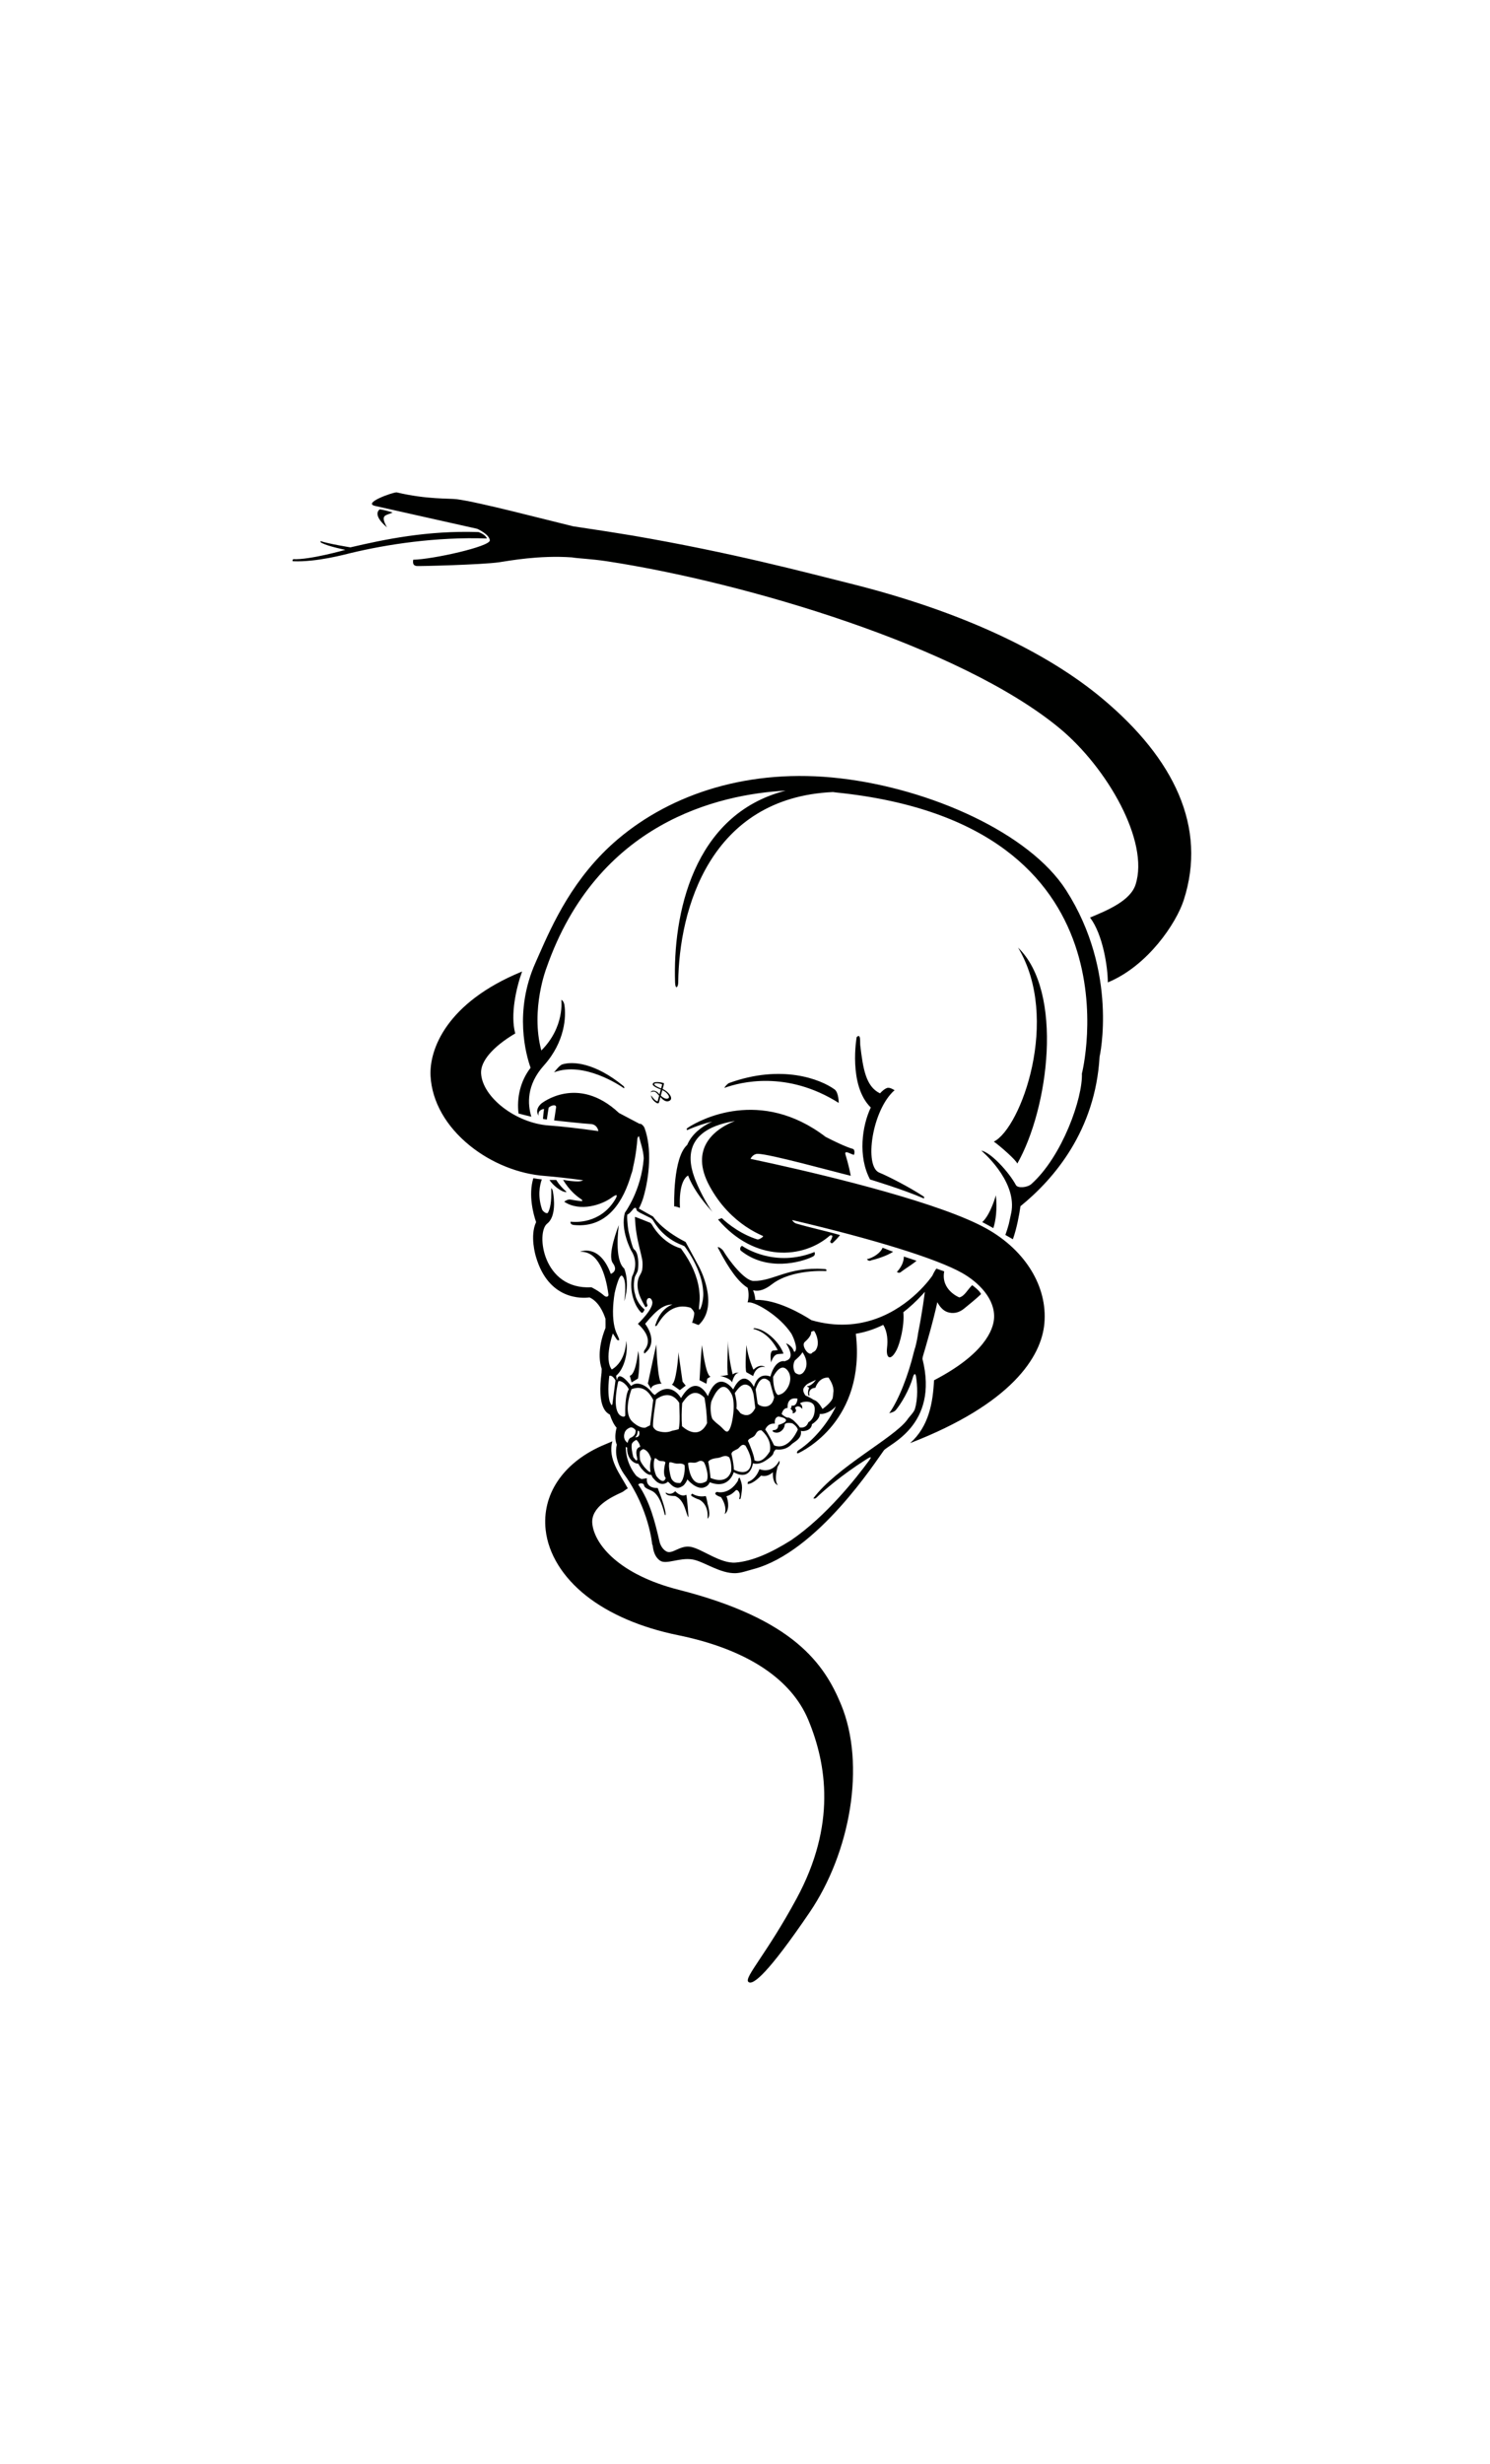 <?xml version="1.0" encoding="utf-8"?>
<!-- Generator: Adobe Illustrator 15.0.0, SVG Export Plug-In  -->
<!DOCTYPE svg PUBLIC "-//W3C//DTD SVG 1.1 Tiny//EN" "http://www.w3.org/Graphics/SVG/1.1/DTD/svg11-tiny.dtd">
<svg version="1.1" baseProfile="tiny"
	 xmlns="http://www.w3.org/2000/svg" xmlns:xlink="http://www.w3.org/1999/xlink" xmlns:a="http://ns.adobe.com/AdobeSVGViewerExtensions/3.0/"
	 x="0px" y="0px" width="363px" height="600px" viewBox="-117.76 -2.29 600 600" overflow="visible" xml:space="preserve">
<defs>
</defs>
<path fill="#000100" d="M139.22,345.56c1.06,4.66-0.07,11.1-0.07,11.1l-2.58,1.57l-0.72-2.69
	C138.38,354.99,139.22,345.56,139.22,345.56 M152.75,359.03l3.25,2.31l2.37-1.83l-1.27-1.59l-1.7-11.88
	C155.48,347.71,154.45,358.8,152.75,359.03 M143.13,358.65l1.31,2.19c0-1.99,4.38-2.15,4.38-2.15c-1.78,0-2.31-15.76-2.31-15.76
	L143.13,358.65z M283.27,282.89c0,0-2.13,7.78-5.49,10.81c1.5,0.78,2.99,1.59,4.47,2.42C283.23,292.98,283.84,288.66,283.27,282.89
	 M245,313.8c1.39-1.13,4.43-2.92,6.31-4.53c-1.37-0.51-3.72-1.24-5.1-1.7c-0.02,1.83-0.73,3.95-2.83,6.23
	C243.5,313.69,244.14,314.5,245,313.8 M242.51,240.57c-0.15,0.16-1.85-1.38-3.24-0.79c-0.86,0.37-1.77,1.11-2.66,2.1
	c-5.7-2.71-6.85-9.92-7.95-19.29c-0.16-1.33,0.32-5.09-1.46-3.33c0,0-3.45,19.36,5.69,28.32c-3.53,7.43-5.22,19.71-0.3,28.96
	c0,0,13.55,4.08,21.57,7.61c0.31-0.01,0.36-0.53,0-0.77c-5.78-3.82-14.61-8.29-17.86-9.6C230.15,271.29,233.33,248.58,242.51,240.57
	 M233.12,309.06c1.53-0.34,6.29-1.71,8.78-3.45c-1.08-0.27-2.89-1.14-4.27-1.59c-0.79,2.12-3.84,4.08-6.31,4.62
	C231.31,308.63,232.14,309.72,233.12,309.06 M219.98,245.73c0,0,0.02-4.22-1.69-5.45c-5.68-4.1-21.28-10.21-42.41-2.57
	c-0.66,0.24-1.7,1.43-1.98,1.99C180.35,237.35,199.05,232.53,219.98,245.73 M133.23,238.89c-11.45-9.38-20.41-9.97-24.56-8.66
	c-1.26,0.4-3.17,3.09-3.34,3.19c12.03-4.56,26.7,5.39,28.15,6.4C133.9,239.64,133.48,239.1,133.23,238.89 M181.05,303.26
	c-0.93,0.39-0.86,1.64-0.51,1.92c10.62,8.52,24.24,4.7,28.83,2.49c1.59-0.69,0.79-1.88,0.89-1.94
	C194.32,312.08,182.13,304.01,181.05,303.26 M182.8,354.12l2.73,1.54c0,0,0.94-4.31,4.85-3.64c0,0-2.01-1.6-4.73,1.08
	c0,0-2.13-4.42-2.85-9.94C182.8,343.17,182.13,353.19,182.8,354.12 M172.22,355.62c0.42,0.08,4.1,0.84,4.81,2.6
	c0,0,0.8-3.9,2.83-3.9c0,0-1.36-0.28-2.58,0.67c0,0-1.94-7.42-1.8-13.5c0,0-0.71,11.66-0.1,13.73
	C175.38,355.23,173.14,355.67,172.22,355.62 M166.7,358.76l0.34-2.04l1.3-0.83c-2.01-0.54-3.4-12.68-3.4-12.68
	c-0.4,2.56-1.01,14.11-1.01,14.11L166.7,358.76z M205.8,353.28l-0.22,0.13c0.04-0.02,0.09-0.04,0.13-0.04
	C205.75,353.35,205.78,353.32,205.8,353.28 M110.34,281.48c-1.59-1.34-3.08-3.03-4.12-4.74c-0.22,0-2.5,0-2.72,0
	c1.62,2.4,4.11,4.06,5.49,4.63C110.34,281.84,110.34,281.48,110.34,281.48 M220.7,115.11c-36.74-4.3-68.02,6.18-89.63,24.45
	c-17.96,15.2-26.4,34.33-31.98,46.98l-1.21,2.74c-8.81,19.69-3.78,37.25-1.98,42.31c-4.24,5.48-5.6,12.25-4.86,18.4
	c1.72,0.46,3.44,0.89,5.17,1.29c-1.54-5-2.02-12.76,5.04-20.62c8.56-9.53,9.01-19.79,8.27-24.36c-0.29-1.76-1.26-2.05-1.26-2.05
	s1.49,10.89-8.04,20.38c-4.44-16.59,2.11-33.33,2.11-33.33c20.46-58.36,69.04-69.79,96.29-71.25
	c-37.63,9.56-45.46,50.52-44.54,77.18c0.11,3.08,1.25,2.02,1.27,0c0.29-29.48,12.86-74.36,62.26-76.61c0.04,0,0.08,0.01,0.13,0.01
	c0.42,0.06,0.8,0.12,1.2,0.16c124.58,12.67,98.96,113.15,98.96,113.15c0.38,9.76-7.88,33.31-20.36,44.45
	c-1.62,1.45-5.49,1.74-6.2,0.42c-2.77-5.16-10-13.11-13.97-13.91c0,0,13.89,11.6,12.25,24.06c-0.05,0.3-0.1,0.62-0.16,0.95
	l-0.99,4.58c-0.39,1.44-0.86,2.9-1.38,4.38c1,0.58,2.01,1.15,3.02,1.73c1.6-4.47,2.56-9.9,3.06-13.3
	c13.7-11.12,30.13-30.56,31.85-60.13c0,0,7.74-33.95-13.48-67.05C296.74,137.04,256.88,119.33,220.7,115.11 M238.1,385.66
	c-2.84,3.76-26.55,40.92-52.62,47.74c-2.59,0.68-4.62,1.48-6.9,1.59c-6.26,0.3-13.02-4.79-17.51-5.52
	c-5.27-0.86-10.63,2.27-13.13,0.42c-2.84-2.1-2.76-5.99-2.91-6.21l-0.12-0.17l-0.07-0.2c0,0-1.19-14.04-11.03-27.8
	c-0.82-1.08-4.55-6.52-3.19-12.23c-0.92-2.15-0.65-4.71-0.08-6.81c-1.02-1.15-1.94-2.92-2.73-5.32c-1.6-0.73-3.52-2.82-3.79-8.56
	c-0.11-2.26,0.04-5.06,0.46-8.28l0.06-1.58c-0.7-1.96-2.01-7.61,1.52-16.42c0.01-0.53,0.05-1.87,0-3.69
	c-0.86-2.62-2.78-6.96-6.43-8.61c-2.92,0.39-16.42,1.18-21.55-16.28c-0.12-0.36-2.59-8.44,0.04-14.03
	c-1.1-3.17-3.2-10.85-1.11-17.69c1.13,0.23,2.26,0.39,3.4,0.5c-0.83,2.35-1.73,6.71,0.1,12.06c0.3,0.88,1.97,2.04,2.39,1.31
	c0.82-1.43,1.52-4.17,1.31-9.87c0,0,0.47,0.39,0.64,1.24c0.62,3.01,1.31,10.31-2.27,13.06c-4.58,3.5-1.88,26.7,17.81,25.62
	c0,0,2.87,1.35,5.19,3.41c0.77,0.68,1.8,0.42,1.67-0.53c-1.14-8.34-4.08-17.47-11.45-17.18c0,0,7.82-3.51,12.4,8.9
	c0,0,3.23-1.08,0.82-4.32c-2.35-3.13,2.1-14.58,2.42-15.32c-0.13,0.81-1.94,14,2.16,17.49c0,0,1.13,2.51,1.08,6.59
	c-0.04,1.88-0.29,4.11-1.07,6.57c0.1-0.64,1.26-8.39-0.82-10.2c-1.26-1.12-3.01,6.73-3.05,6.96c-0.73,4.54-1.09,10.09,0.21,14.58
	c0.41,1.43,1.22,2.73,1.68,4.15c0.05,0.16-0.56,0.45-1-0.08l-1.61-2.42c0,0-3.65,10.34-0.42,14.49c5.91-3.48,5.78-11.56,5.78-11.56
	c0.93,4.5-0.74,11.3-4.03,14.06l0.27,1.73l0.09-0.02c0.74-4.39,5.66,2.42,5.66,2.42c0.81-0.68,1.62-0.95,2.42-0.95
	c2.3,0,4.49,1.66,5.77,3.36c0.78,1.01,1.4,1.18,1.4,1.19c6.43-6.13,10.51,1.27,10.51,1.27c6.28-10.6,10.82-0.74,10.82-0.74
	c4.32-11.33,10.19-2.73,10.19-2.73c4.48-9.17,8.33-1.05,8.33-1.05c1.79-6.47,6.65-4.14,6.65-4.14c1.65-5.98,4.62-6.45,5.81-6.15
	c0.2-0.37,4.83-0.37,0.51-7.24c0,0,2.37,0.87,3.09,3.09c0.32,0.97,1.21-0.26,0.84-2.11c-0.53-2.67-1.79-4.85-1.79-4.85
	c-4.77-7.24-14.27-12.64-17.03-12.6c-0.19,0.01-0.38,0.01-0.59,0.02c0.62-2.41,0.37-4.47,0-5.9c-3.51-2.15-7.31-7.11-11.76-15.7
	c-1.02-1.55,1.43-0.05,1.95,0.83c2.32,3.93,8.58,12.09,12.2,12.14c8.01,0.11,13.95-5.78,28.22-4.82c0.61,0.04,1.43,0,1.03,0.85
	c0,0-13.82-0.95-21.94,5.36c-2.23,1.74-4.93,3.08-7.51,2.33c0.67,1.63,0.86,3.16,0.92,3.9c8.61-0.28,18.85,5.75,22.61,8.17
	c20.16,5.76,34.71-3.61,42.41-10.84c4.13-3.87,6.29-7.13,6.29-7.13c0.48-1.08,1.02-2.01,1.59-2.81c0.97,0.36,1.94,0.71,2.92,1.05
	c0.08,0.03,0.15,0.05,0.23,0.08c-1.43,7.52,6.07,10.48,6.07,10.48c2.04-0.42,3.28-3.05,5.18-4.93c1.02,0.68,3.13,2.44,3.58,3.58
	c-1.88,1.91-5.58,4.8-6.71,5.76c-2.33,1.97-4.76,2.19-6.82,1.49c-1.81-0.61-3.11-2.21-4.07-3.98c-1.6,7.47-4.65,17.88-5.83,21.84
	l-0.16,0.96C260.49,375.79,239.61,383.27,238.1,385.66 M210.58,360.39c-1.8,0-2.92,1.48-2.36,2.96c-0.04,0.33-0.33,0.26-0.41,0.08
	c-0.48-1,0.09-2.62,0.09-2.62c0.34-0.53-0.18-0.68-0.49-0.83c-0.18-0.08-0.19-0.26-0.19-0.26c1.42,0,2.76-1.38,3.6-2.53
	c-3.23,1.5-3.72,1.55-4.8,3.08c-0.7,0.97-0.13,2.25,0.6,3.25c1.01,0.38,2.18,1.02,3.28,1.71c2.11,0.65,3.29,3.43,3.58,3.68
	c1.66-1.21,3.57-3,4.06-4.34c0.23-1.17,0.25-2.63,0.32-2.55c0.17-2.62-1.38-4.75-1.99-5.77
	C211.78,356.11,210.58,360.39,210.58,360.39 M209.41,346.16c0.04-0.02,1.19-0.47,1.5-1.26c1.48-2.56,0.09-6.02-0.72-7.26
	c-0.27-0.41-1.35,0.29-1.35,0.29c0.27,1.43-1.68,3.27-2.52,4.01C204.62,343.35,208.18,348.3,209.41,346.16 M202.57,354.43
	c0.15,0,1.83,1.63,3.41-0.54c2.12-2.92,0.49-6.37-0.62-7.83c-0.54,1.2-2.24,2.58-3.07,3.36c-0.11,0.21-0.2,0.42-0.28,0.64
	c0.01-0.01,0.03-0.02,0.03-0.02c-0.01,0.01-0.03,0.03-0.04,0.04C201.33,352,202.05,353.97,202.57,354.43 M199.4,368.49
	c-1.53,0-2.15,1.46-2.4,2.47c0.73,0.68,1.92,1.59,2.93,1.43c0,0,0.8,0.36,1.73,1.03c0.63,0.59,2.28,2.16,2.62,2.92
	c1,0.17,2.72,0.1,3.46-2.07c0,0,2.7-1.21,2.57-5.53c-0.13-4.32-6.74-2.42-5.79-1.89c0.95,0.54,0.79,2.02,0.79,2.02
	c-1.75-2.02-2.95-0.39-2.95-0.39c0.88,1.17,0.27,1.78-0.47,2.1c-0.61,0.26-0.48-0.03-0.4-0.26c0.24-0.68-1.03-1.58-1.03-1.58
	c0.55,0,0.55-1.21,0.55-1.21c1.88,0.43,2.3-1.79,2.38-2.78C198.8,363.93,199.4,368.49,199.4,368.49 M177.74,393.31
	c0,0,5.04,2.87,6.65-1.09c1.17-2.83-0.82-6.67-2.02-8.64l-0.75-0.26c-1.12,0.03-1.68,1.3-2.36,1.67c-1.35,0.72-2.24,0.9-2.49,1.97
	c0.05,0.22,0.1,0.44,0.15,0.68C177.29,389.08,177.81,392.24,177.74,393.31 M186.01,389.5c0,0,2.67,2.19,6.23-3.5
	c0.88-4.34-2.17-7.46-3.39-8.52c-1.95-0.08-2.03,1.51-2.85,2.28c-0.93,0.88-2.46,1.03-2.56,2.07c0.07,0.14,0.12,0.27,0.22,0.41
	C184.05,383.15,186.08,387.97,186.01,389.5 M193.48,382.58c0.19,0.5,0.35,0.7,0.51,1.01c5.36,1.99,8.71-4.56,9.54-6.42
	c-0.32-0.87-0.99-1.72-2.24-2.49c0,0-3.11-0.69-3.11,0.81c0,1.26-1.94,3.79-4.42,2.69c-0.43-0.19-0.64-0.73,0-0.76
	c0.88-0.03,1.87-0.43,1.87-2.06c0,0,5.12-1.37,2.28-2.83c0,0-1.13-0.42-2.22-0.59c-1.89,0.51-1.4,2.86-1.4,2.86
	c-2.61-0.21-3.58,1.61-3.91,2.41C191.31,378.31,193.48,382.58,193.48,382.58 M193.56,355.97c0,1.68,0.2,5.08,1.44,6.86
	c0.51,0.55,0.69,0.53,1.22,0.27c2.76-0.56,5.87-6,3.28-9.54C197.24,350.45,194.87,353.55,193.56,355.97 M186.51,361.04l0.8,5.65
	c0,0,0.2,0.47,0.82,0.76l0.88,0.33c1.61,0.47,4.31,0.17,4.96-3.61l-1.72-6.21C188.76,354.26,187.01,359.61,186.51,361.04
	 M178.13,362.54c0.53,2.07,0.91,4.14,0.66,6.21c0,0,0.43,0.47,0.79,0.79l0.84,1.09c1.69,1.01,4.19,1.6,5.96-2.14l-0.69-5.38
	c-0.24-1.13-0.77-2.49-1.25-3.06C181.52,357.34,179.22,361.01,178.13,362.54 M169.27,373.13c0.9,1.01,2.07,1.91,2.07,1.91
	c2.27,1.71,2.75,3.05,3.73,2.97c0.94-0.08,1.95-2.75,2.44-7.1c0,0,0.71-5.4-0.68-8c-3.78-7.09-7.2,0.84-8,2.63
	C168.04,367.32,168.37,372.11,169.27,373.13 M167.43,390.12c0.23,0.87,0.86,5.2,0.93,6.56c1.35,0.58,6.6,2.49,8.31-2.68
	c0,0,0.35-3.14-0.73-5.59c-1.82-1.35-3.06,0.05-4.67,0.21C169.65,388.79,168.14,389.15,167.43,390.12 M156.88,375.85
	c0,0,0.03,0.02,0.05,0.05l1.2,0.94c2.04,1.41,6.22,3.27,8.84-2.24c-0.1-3.41-0.43-6.81-1.04-10.22c-4.45-4.58-7.57,0.13-8.99,2.19
	C156.72,369.7,156.61,372.81,156.88,375.85 M166.52,392.31c-0.09-0.29-0.25-0.97-0.87-2.06c-0.18-0.11-0.35-0.21-0.53-0.3
	c-1.07-0.54-1.86,0.38-2.81,0.54c-1.1,0.19-2.32-0.28-3.01,0.21c1.28,11.72,7.46,7.26,7.46,7.26
	C167.53,396.55,167.11,394.22,166.52,392.31 M154.53,390.88c-1.18-0.15-2.09-0.74-2.79-0.42c-0.03,0.26-0.05,0.49-0.07,0.75
	c-0.21,0.7,0.45,5.18,1.13,6.08c1.12,1.48,1.93,1.37,3.39,1.42c1.66-1.64,1.97-5.72,1.7-7.24
	C156.71,390.55,155.51,391.01,154.53,390.88 M145.19,375.79c0.01,0.45,0.77,1.61,1.82,1.95c1.5,0.49,3.76,0.88,5.89-0.06
	c0,0,2.53-0.51,2.66-0.67c0.63-3.11,0.27-7.33,0.2-10.59c-3.3-5.05-7.54-2.71-9.35-1.36C145.82,368.91,145.15,373.11,145.19,375.79
	 M150.2,390.41c-0.49-0.73-1.65-0.39-2.39-0.64c-0.8-0.26-1.17-1.07-1.89-1.03c-0.04,0.08-1.24,2.81,0.59,7.08
	c0.87,1.22,3,3.46,3.81,0.87C149.09,395.32,149.82,391.9,150.2,390.41 M136.57,373.69c0.31,0.35,0.62,0.64,0.93,0.88
	c1.75,1.44,3.43,2.07,4.64,1.86l1.87-0.95l1.28-10.23c-0.42-0.83-0.87-1.53-1.33-2.13c-2.75-3.7-5.97-2.69-7.41-2.19
	C135.82,362.96,133.46,370.26,136.57,373.69 M144.46,388.94c-0.13,0.01-0.73-3.23-3.21-3.89c-0.73,0.29-1.27,0.88-1.27,0.88v0.07
	c-0.25,0.88-0.09,2.62-0.05,3.09c0.08,1.09,1.72,3.13,1.92,3.36c1.69,1.86,2.05,1.89,2.36,1.78
	C143.75,392.07,144.17,389.97,144.46,388.94 M140.04,384.16c-0.18-1.21-0.82-2.13-1.48-2.78h-0.05c-0.31,0.01-1.52,0.78-1.84,1.58
	c-0.26,1.35,0.07,3.33,0.59,5.3c0.66,0.75,1.21,2.01,1.64,0.94c-0.14-0.65-0.24-1.26-0.35-1.84
	C138.17,384.93,139.32,384.31,140.04,384.16 M138.47,380.3c1.38-0.22,1.37-1.45,1.12-2.44c-0.17-0.07-0.34-0.16-0.52-0.24
	c-0.02,0.29-0.05,0.56-0.09,0.8c-0.18,1.02-0.57,1.59-0.99,1.9C138.17,380.33,138.32,380.32,138.47,380.3 M130.09,357.39
	c-0.61-1.05-1.54-2.15-2.5-1.81c-0.31,2.68-0.44,5-0.33,6.89c0.07,1.58,0.28,2.77,0.55,3.65c0.05,0.08,0.1,0.15,0.15,0.22
	c0.25,0.69,0.53,1.35,0.88,0.7L130.09,357.39z M134.02,371.31c-0.05-2.12-0.05-7.98,1.43-10.34c-1.35-2.81-4.06-3.9-4.3-2.96
	c-0.66,2.94-2.43,12.43,1.55,13.88C133.27,372.13,134.08,372.03,134.02,371.31 M134.96,382.56c0.21-0.9,0.65-2,1.59-2.22
	c1.09-0.58,1.49-1.37,1.61-2.05c0.06-0.32,0.05-0.6,0.01-0.86c-0.6-0.8-1.26-1.11-1.9-1.13c-0.81,0.19-1.78,0.78-2.31,1.71
	C132.92,380.45,133.98,381.84,134.96,382.56 M250.85,343.92c0.49-1.9,0.88-3.85,1.13-5.7c1.67-8.39,2.53-15.23,2.68-16.46
	c-0.32,0.36-0.63,0.72-0.96,1.08c-2.59,2.83-5.17,5.17-7.7,7.13c0.52,5.54-1.45,12.67-2.64,15.04c-2.41,4.81-4.45,3.66-3.92-0.8
	c0.33-2.77,0.22-6.3-1.54-9.15c-4.04,1.99-7.79,3.06-11.07,3.59l0.05,0.04c4,34.83-21.13,47.08-23.31,48.07
	c-0.79,0.06-0.25-0.93,0.13-1.17c6.71-4.38,12.38-11.81,15.15-17.75c-3.42,3.55-6.53,3.08-6.53,3.08c0.1,2.2-3.13,4.13-3.13,4.13
	c-0.21,2.59-3.4,3-4.46,2.67c0.61,3.18-2.86,4.52-3.71,5.39c-2.32,2.38-5.05,2.22-6.3,2.08c-0.88,0.56-1.04,1.51-1.04,1.51
	c-0.13,0.87-1.86,2.17-3.4,3.14c-1.8,1.14-3.63,1.33-4.85,0.93c0,0-0.64,5.39-5.12,4.58c-0.75-0.13-1.61-0.45-2.61-0.99
	c0,0-1.91,7.14-9.66,4.03c0,0-0.45,1.41-1.93,1.96c-3.28,1.53-7.1-3.11-7.1-3.11c-0.25,0.94-0.89,1.64-1.25,2.16
	c-0.69,0.74-2.06,1.33-2.8,1.25c-1.94-0.25-2.77-1.74-3.74-2.47c-2.31,2.03-4.65,0.14-5.43-0.88c-0.85-0.85-0.86-0.9-1.23-1.86
	c-1.4,0.19-2.96-1.3-3.71-2.22c-0.35-0.25-1.13-1.47-1.56-2.28c-1.98,0-4.74-2.33-4.5-6.49c-0.2-0.07-0.4-0.18-0.58-0.27
	c0.09,5.94,2.85,9.98,4.3,11.68c1.03,0.78,1.99,1.24,2.05,1.26l2.19-0.34c0,0-0.88,4,4.34,3.95c0,0,3.75,9.36,3.09,10.94
	c0,0-0.16,0.14-0.3-0.38c-0.46-1.81-1.92-8-5.24-9.46c-2.55-1.11-2.98-1.4-3.16-2.59c-1.2-0.92-2.17,0.01-2.24,0.08
	c4.77,6.92,6.76,15.16,8.51,22.68c0,0,0.46,3.01,2.94,4.3c2.28,1.18,5.41-2.64,9.63-1.91c4.56,0.79,11.98,6.84,18.12,6.34
	c6.78-0.55,14.33-3.94,22.39-9.02c14.17-9.68,26.25-25.05,31.4-32.08c1.6-2.18-0.1-1.1-1.44-0.25c-9.73,6.18-16.97,12.49-19.77,15.2
	c-0.71,0.68-1.18,0.22-1.29,0.33c9.38-12.63,32.21-24.16,37.79-31.58c0.75-1.23,2.57-2.84,3.1-4.3c1.37-4.5,0.99-9.72,0.51-13
	c-0.29-1.96-0.96-1.05-1.27,0.08c-1.49,5.28-4.87,10.85-6.9,13.25c-0.79,0.93-2.53,1.15-2.65,1.27c3.89-5.4,7.77-15.61,9.92-24.59
	c0.19-0.66,0.38-1.33,0.57-2.04c0.02,0.09,0.06,0.16,0.06,0.25l0.04-0.09C250.89,344.09,250.89,344,250.85,343.92 M154.16,402.01
	c-1.28,1.27-2.63,1.23-3.55,0.65c-0.36-0.07-0.66-0.01,0.26,0.76c0.81,0.54,3.26,0.52,3.26,0.52c4.04,1.72,4.25,7.44,5.36,8.55
	c0,0-0.54-8.07-0.89-9.06C156.42,404.6,154.16,402.01,154.16,402.01 M166.44,403.95c-3.37,0.63-5.41-0.96-5.41-0.96
	c-0.23,0.21-0.96,0.53-0.06,1.1c1.46,0.92,2.92,1.33,2.92,1.33c4.12,2.35,3.24,7.64,3.24,7.64c1.62-1.08,0-6.11,0-6.11
	C167.2,406.96,166.77,404.72,166.44,403.95 M196.14,389.7l-1.11,1.6c-3.12,3.65-6.96,1.81-6.96,1.81c-0.83,2.29-2.41,4.4-4.64,5.14
	c-0.08,0.43-0.14,0.43-0.12,0.86c2.42-0.09,5.38-3.38,5.38-3.38c1.9,0.52,3.52-0.25,4.78-1.36c-0.07,1.53,0.06,4.54,2.02,5.21
	c-1.38-1.54-0.75-5.07-0.11-7.47c0.2-0.31,0.38-0.61,0.53-0.88C196.34,390.44,196.1,389.83,196.14,389.7 M153.76,287.47
	c0,0,0-0.02,0-0.04C153.75,287.45,153.76,287.47,153.76,287.47 M193.98,345.37c-1.45-0.1-1.69,1.57-1.24,4.82
	c0.15-0.32,0.88-3.27,2.91-3.38l2.08-0.17c-1.47-4.38-6.86-9.68-11.49-10.23c-0.23-0.03-0.61,0-0.61,0.29
	c5.61,1.32,8.68,6.34,9.81,8.58C194.98,345.18,194.58,345.37,193.98,345.37 M180.13,396.65c-0.12-0.31-0.79,0.45-0.67,1.05
	c-3.68,6.13-8.55,4.58-8.55,4.58c-2.03,0.94,1.46,2.05,1.67,2.12c0.96,1.43,2.38,4.15,1.5,6.82c1.9-1.34,1.56-5.23,0.69-7.19
	c1.61-0.45,2.59-1.19,3.75-2.36c0.59-0.62,2.23,0.93,1.36,3.33c0.04-0.03,0.4,0.61,0.6-0.18c0.24-0.97,0.36-1.97,0.49-2.96
	c0.1-0.84,0.1-1.57,0.02-2.26C180.85,398.64,180.55,397.73,180.13,396.65 M117.08,276.85c-0.67,0.35-1.61,0.54-2.87,0.47
	c-1.58-0.09-3.61-0.3-5.24-0.64c2.42,4.05,5.21,6.4,7.04,7.62c1.18,0.79,0.76,1.04-0.03,0.94c-2-0.25-1.7-0.2-4.22-0.64
	c-0.97-0.08-2.44,0.82-2.24,0.95c6.38,4.15,15.12,1.15,18.98-1.68c2.7-1.98,2.33-0.69,1.4,0.83c-6,9.81-16.17,9.05-17.89,8.83
	c-0.2,0.98,0.66,1.28,1.44,1.35c13.66,1.31,20.03-10.07,22.99-20.46c0.36-0.92,0.62-1.91,0.76-2.95c1.13-4.83,1.55-9.12,1.71-11.38
	c0.03-0.38,0.29-0.72,0.61-1.02c0.64,2.79,1.72,5.31,1.95,8.94c-0.97,12.98-7.58,21.87-7.58,21.87c-1.98,7.02,2.52,15.28,2.52,15.28
	c3.42,5.21,0.36,10.42,0.36,10.42c-0.25,1.24-0.35,2.36-0.35,3.38c0,5.88,2.86,10.36,4.22,11.25c0.41,0.25,1.15-1.11,1.14-1.34
	c-1.81-1.56-2.87-3.3-3.51-5.05l-0.57-2.15c-0.56-3.09,0.11-5.61,0.14-5.73c0.29-1.05,1.13-1.86,1.29-3.13
	c0.27-2.08,0.37-6.83-1.64-8.21c-0.65-0.44-2.2-7.4-2.2-7.4c-0.31-2.07-0.49-4.1-0.51-5.35l0.03-0.92c0.04-0.21,0.08-0.34,0.15-0.34
	c0.43,0,1.5-1.2,2.3-2.19c0.48-0.59,1.07-0.5,1.14-0.22c0.16,0.66,0.34,0.97,0.34,0.97l1.09,0.72l4.63,2.31l0.7,0.71
	c0.98,1.64,4.18,7.2,11.75,10.08l1,0.47c0.96,1.28,3.25,4.57,5.04,8.7l0.27,0.63c1.04,2.51,1.89,5.3,2.12,8.15l0.08,1.16
	c0.02,0.46,0.02,0.95-0.01,1.42l-0.15,1.48c-0.14,0.98-0.36,1.95-0.7,2.9c-0.43,1.21-1.1,1.94-0.74-0.89
	c0.13-1.04,0.2-2.25,0.16-3.6l-0.04-0.67c-0.02-0.47-0.07-0.96-0.13-1.45l-0.12-0.92c-0.34-2.2-1.01-4.69-2.18-7.4l-0.08-0.21
	c-1.11-2.51-2.65-5.22-4.73-8.06l-0.17-0.22c-0.05-0.07-0.08-0.13-0.14-0.19c0,0-7.06-1.58-11.74-9.71l-0.48-0.54
	c0,0-6.25-2.54-6.25-2.41v0.25c0.07,1.72,0.21,3.3,0.39,4.75l0.26,1.75c0.68,4.24,1.67,7.37,2.17,9.96l0.07,0.26
	c0.27,1.58,0.22,2.89,0.01,4.46c-0.01,0.04-0.01,0.08-0.03,0.11c-0.17,0.58-0.41,1.15-0.76,1.73c-1.16,1.92-1.24,4.05-0.9,5.98
	l0.09,0.4c0.07,0.36,0.16,0.7,0.26,1.05l0.13,0.37c0.79,2.39,2.43,5.05,2.57,5.26c0.4,0.01,0.88-0.6,0.8-0.77
	c-1.27-2.76,1.26-4.12,1.91-1.51c0.71,2.87-5.78,8.99-5.78,8.99c6.04,5.49,3.82,9.06,2.63,10.66c-0.22,0.29-0.32,1.01,0.01,1.29
	c6.14-4.66,0.27-11.96,0.27-11.96c5.17-6.26,7.72-7.66,10.99-7.8c-3.11,1.3-5.41,3.72-6.98,8.57c0.54,0.36,0.74-0.12,1.13-0.76
	c1.64-2.61,5.67-8.78,13.21-6.47c0.92,0.84,1.42,1.72,1.42,2.15c0,1.61-0.89,3.95-0.89,3.95c0.41-0.31,2.43,1.07,2.78,0.74
	c8.52-8.1-0.07-23.56-0.07-23.56l-5.29-9.76c-9.9-5.04-13.06-10.21-13.06-10.21l-5.76-3.23c0.81-1.58,1.39-3.06,1.81-4.46
	c2.43-8.3,3.51-19.74,0.48-27.97c-0.29-0.8-1.47-1.98-1.95-1.65l-8.35-4.4c-16.71-15.66-31.28-3.79-31.28-3.79
	c-2.96,2.7-1.07,4.86-1.07,4.86c-0.54-2.42,2.16-2.69,2.16-2.69c-0.18,1.39-0.32,2.72-0.42,4.01c0.53,0.09,1.05,0.18,1.58,0.26
	c0.01-0.09,0.02-0.2,0.03-0.29l0.02-0.17c0.08-0.75,0.67-4.35,0.67-4.35c1.39-1.23,3.41-1.36,2.93,0.28
	c-0.02,0.19-0.47,3.17-0.73,4.88c1.37,0.13,11.82,1.31,14.84,1.46c1.65,0.08,2.74,1.37,2.97,2.84c-7.84-1.11-14.66-1.89-20-2.27
	c-13.2-0.94-26.68-11.32-27.23-20.97c-0.27-4.84,4.68-10.69,13.76-16.07c-2.02-7.43,0.32-18.14,2.76-24.93
	c-30.52,12.48-37.47,31.46-36.86,42.16c0.58,10.24,6.22,20.17,15.86,27.96c8.65,6.98,19.68,11.42,30.27,12.17
	C105.86,275.47,111.08,276.04,117.08,276.85 M155.56,441.68c-23.87-6.07-33.86-18.11-34.8-26.52c-0.76-6.82,7.75-10.86,12.02-12.78
	c0.47-0.21,1.79-1.32,2.27-1.52c-3.16-5.8-8.2-11.86-6.21-18.94c-0.92,0.37-3.51,1.47-4.41,1.88c-15.64,7.02-24.03,19.66-22.46,33.8
	c1.07,9.61,6.87,19.02,16.33,26.49c9.3,7.34,22.07,12.82,36.92,15.85c27.42,5.59,45.59,17.41,52.54,34.18
	c7.38,17.83,11.24,42.2-4.67,71.69c-12,22.24-21.27,31.9-19.52,33.65c1.75,1.75,8.06-3.52,24.67-27.92
	c16.41-24.11,22.73-59.42,12.67-83.71C214.18,471.57,201.88,453.45,155.56,441.68 M279.58,296.36
	c-18.19-10.2-61.71-20.76-86.03-26.15c-3.03-0.67-6.07-1.33-9.1-1.97c0.58-1.14,1.67-2.05,2.97-2.02c4.92,0.1,29.72,6.97,37.41,8.84
	c-0.96-4.98-1.95-7.77-2.17-8.7c-0.42-1.86,2.39,0.15,3.47,0.27c0.35-1.02,0.23-2.19-0.46-2.39c-2.93-0.84-7.59-3.1-10.98-4.85
	c-26.28-20.05-50.6-6.86-55.36-3.74c-0.48,0.32-0.95,0.76-0.27,0.99c3.75-1.69,7.11-2.73,9.99-3.39c-2.72,1.25-6.96,3.71-9.35,7.9
	c-0.27,0.47-0.51,0.96-0.73,1.48c-5.78,5.18-5.26,23.92-5.24,24.82c0.03-0.09,0.3-0.24,2.31,0.52c-0.47-9.48,1.96-12.24,3.27-13.04
	c1.6,4.18,4.68,9.06,9.89,14.74c-0.86-1.03-4.54-6.69-7.14-13.4l-0.27-0.77c-1.66-4.61-2.24-9.59,0.1-13.77l0.58-0.92
	c0.27-0.41,0.57-0.79,0.93-1.19l0.52-0.56c0.29-0.29,0.62-0.57,0.97-0.88l0.9-0.69c0.95-0.68,2.02-1.29,3.24-1.87l1.41-0.59
	c2.15-0.85,4.71-1.53,7.76-2.03c-2.1,0.81-5.61,2.43-8.5,5.18l-0.68,0.67c-0.36,0.38-0.7,0.79-1.03,1.19l-0.12,0.18
	c-0.32,0.41-0.63,0.86-0.9,1.3l-0.19,0.31c-2.38,4.12-2.96,9.81,1.25,17.48c2.06,3.77,4.38,6.91,6.82,9.54l0.44,0.46
	c4.73,4.98,9.81,8.05,14.06,9.92l0.12,0.05c0.48,0.24-1.67,1.57-2.2,1.4l-1.08-0.36c-7.61-2.69-12.78-7.75-13.39-8.31
	c0.23,0.27-1.58,0.45-1.35,0.72c14.76,17.22,34.26,15.73,44.86,6.48c0.47-0.41,1.24-0.18,1.11,0.3c-0.33,1.15-0.87,1.92-0.87,1.92
	c0.05,0.8,0.73,0.89,1.01,0.64c1.12-1.03,2.1-2.08,2.96-3.15c-5.85-1.71-11.77-2.91-17.66-4.65c-0.71-0.21-1.25-0.74-1.64-1.41
	c33.02,7.75,58.15,15.53,68.38,21.27c6.69,3.75,13.59,10.59,12.91,18.54c-0.37,4.31-3.72,14.06-24.15,24.69
	c-0.44,8.89-2.03,18.55-9.63,25.29c40.7-15.74,52.91-34.63,54.07-48.25C304.08,319.68,295.18,305.1,279.58,296.36 M40.36,8.12
	c-1.62-0.54-3.32-1-5.17-1.28c0,0-3.45,1.9,2.88,7.25C35.14,8.84,37.61,9.41,40.36,8.12 M326.38,83.2
	c-22.39-18.8-56.71-35.29-102.12-46.59c-18.08-4.5-47.1-12.3-87.21-19.2c-4.25-0.73-14.76-2.38-24.03-3.75
	c-11.68-2.83-38.15-9.78-46.79-10.89C63.08,2.35,54.29,2.92,41.93,0c-1.72,0.02-13.79,4.3-8.65,5.46l41.08,9.2
	c0,0,4.9,2.14,5.13,4.64c0.23,2.5-23.04,7.67-30.86,7.81c-0.24,1.74,0.15,2.29,1.31,2.53c0.69,0.14,26.56-0.52,33.31-1.51
	c4.11-0.61,16.07-2.88,29.28-1.96c2.25,0.43,7.68,0.58,14.17,1.57C182.12,36.21,269.04,61.9,309,95.01
	c18.98,15.73,36.17,45.43,30.5,62.89c-2.13,6.56-11.49,10.37-18.32,13.23c5.2,6.84,7.16,20.05,7.16,26.1
	c16.19-6.69,27.57-23.91,30.54-33.03C368.46,134.68,354.92,107.16,326.38,83.2 M78.32,18.57c-0.4-1.05-1.66-1.97-3.39-2.58
	c-20.57-0.72-38.18,3.01-51.59,6.15c0,0-9.03-1.47-11.99-2.52c-0.22,0.45,0.24,0.64,0.57,0.81c2.77,1.38,9.39,2.71,9.39,2.71
	s-14.44,4.1-21.02,3.74c-0.42,0.67-0.37,0.83,0.11,0.85c9.3,0.38,20.76-2.75,23.14-3.32C37.82,20.98,57.75,17.85,78.32,18.57
	 M282.44,261.31c2.34,1.59,9.22,7.64,9.44,8.86c12.63-22.19,18.8-69.07,0.32-86.95C309.42,211.85,293.34,255.94,282.44,261.31
	 M149.06,240.13c0.02-0.08,0.77-2.26,0.45-2.37c-0.92-0.32-4.46-0.97-4.43,0.52c0.02,0.89,3.07,1.98,3.25,2.05
	c-0.02,0.09-0.37,1.38-0.52,1.94c-0.31-0.31-0.58-0.66-0.83-0.85c-0.44-0.33-0.93-0.55-1.55-0.61c-0.62-0.05-0.91,0.22-1.22,0.58
	c0.11,0.08,0.24-0.03,0.44-0.1c1.59-0.56,2.25,0.77,3.01,1.53c-0.2,0.76-0.41,1.52-0.61,2.29c-1.04-0.17-1.96-1.53-2.4-2.1
	c-0.24-0.32-0.33-0.4-0.19,0.1c0.5,1.87,2.39,2.74,2.39,2.74c0.39,0.15,0.69-0.07,0.72-0.19c0.21-0.77,0.41-1.54,0.62-2.31
	c0.1,0.1,1.85,2.51,3.67,1.51C153.67,243.86,151.26,241.03,149.06,240.13 M145.85,237.98c0.41-0.36,3.11,0.03,3.01,0.41
	c-0.13,0.47-0.28,1.04-0.41,1.51C147.91,239.71,145.12,238.59,145.85,237.98 M151.37,243.86c-0.96,0.59-2.31-0.35-3.03-1.06
	c0.2-0.74,0.4-1.47,0.59-2.21C150.48,241.13,152.33,243.26,151.37,243.86"/>
</svg>
